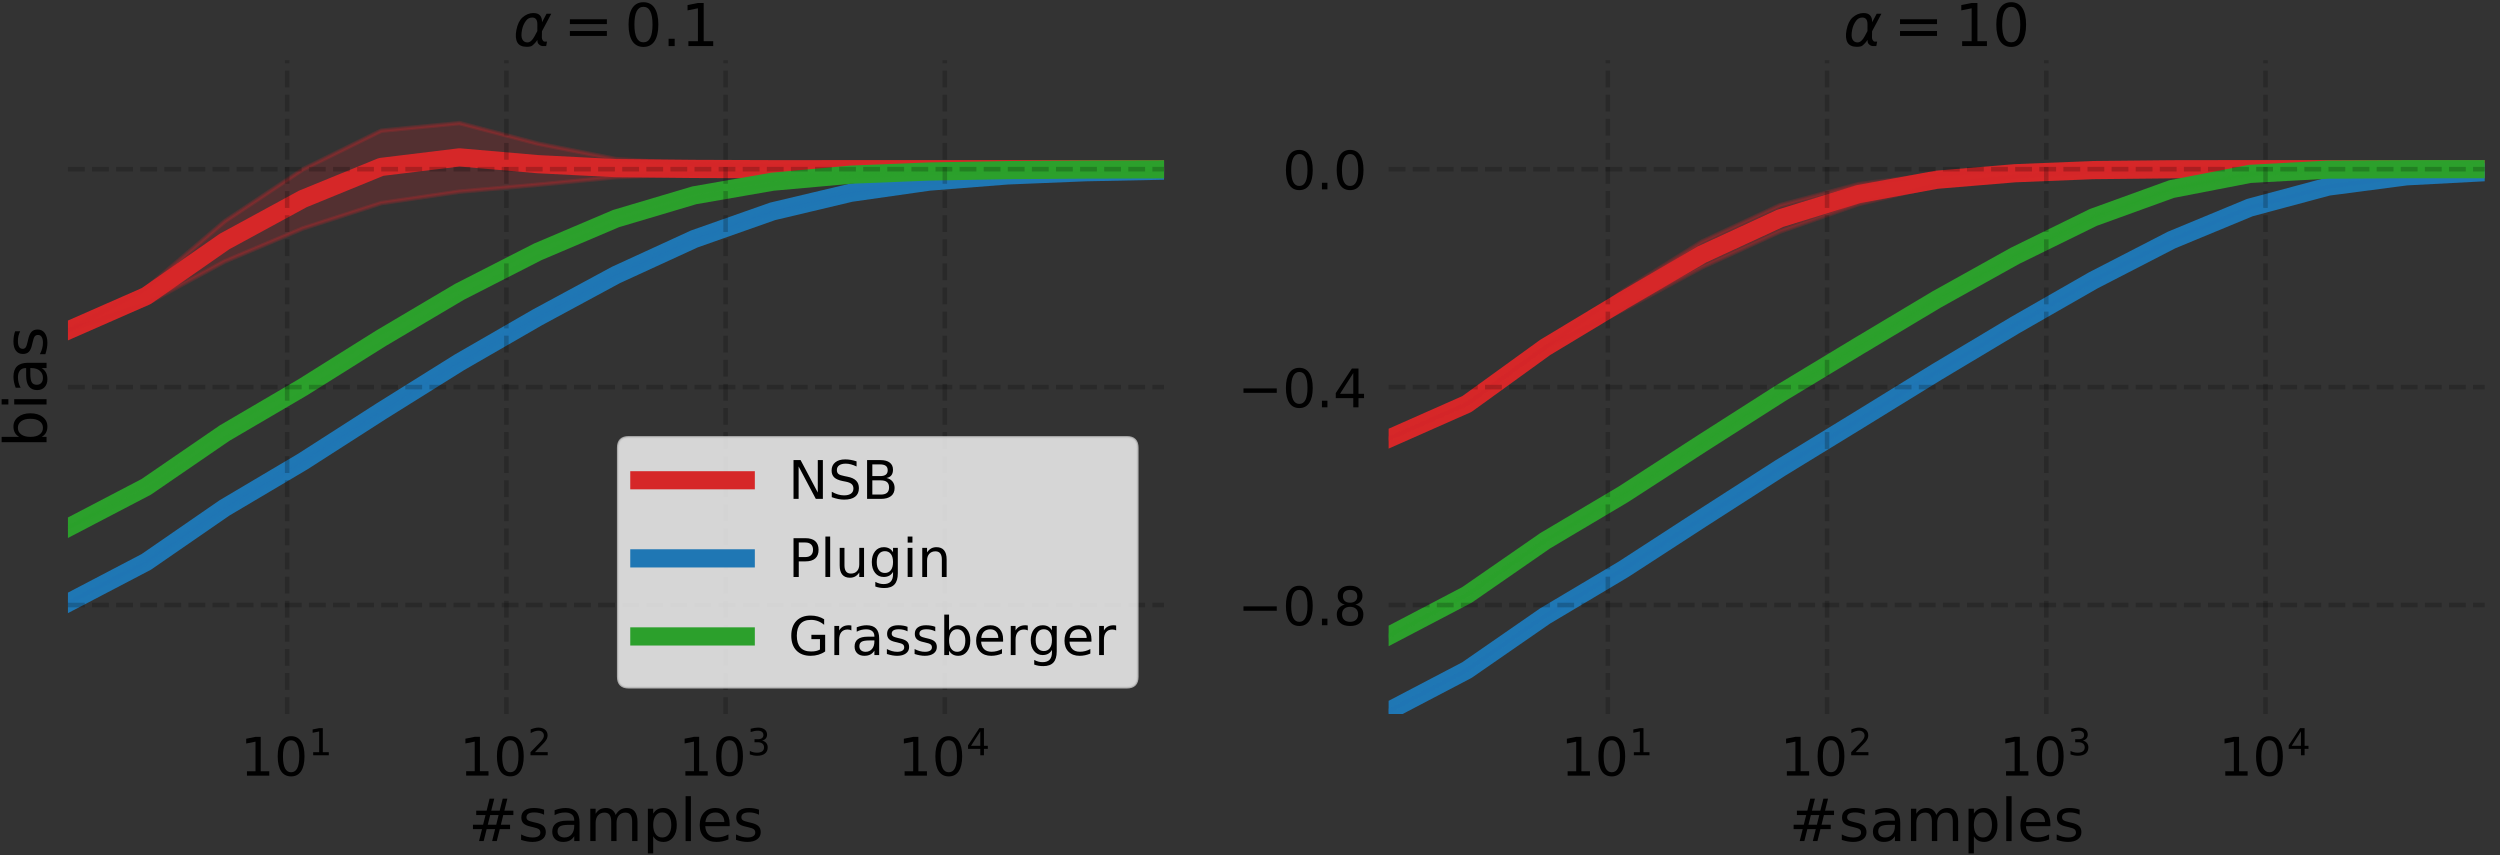<?xml version="1.0" encoding="utf-8" standalone="no"?>
<!DOCTYPE svg PUBLIC "-//W3C//DTD SVG 1.1//EN"
  "http://www.w3.org/Graphics/SVG/1.1/DTD/svg11.dtd">
<!-- Created with matplotlib (https://matplotlib.org/) -->
<svg height="376.086pt" version="1.1" viewBox="0 0 1099.643 376.086" width="1099.643pt" xmlns="http://www.w3.org/2000/svg" xmlns:xlink="http://www.w3.org/1999/xlink">
 <rect x="0" y="0" width="1099.643" height="376.086" fill="#333333" stroke="none"/>
 <defs>
  <style type="text/css">
*{stroke-linecap:butt;stroke-linejoin:round;}
  </style>
 </defs>
 <g id="figure_1">
  <g id="patch_1">
   <path d="M 0 376.086
L 1099.643 376.086
L 1099.643 0
L 0 0
z
" style="fill:none;"/>
  </g>
  <g id="axes_1">
   <g id="patch_2">
    <path d="M 29.883 314.056
L 512.013 314.056
L 512.013 26.476
L 29.883 26.476
z
" style="fill:none;"/>
   </g>
   <g id="PolyCollection_1">
    <defs>
     <path d="M 29.883 -230.731
L 29.883 -230.731
L 64.321 -242.452
L 98.759 -261.066
L 133.197 -275.616
L 167.635 -286.748
L 202.072 -291.798
L 236.51 -294.833
L 270.948 -298.169
L 305.386 -299.7
L 339.824 -300.344
L 374.262 -300.766
L 408.7 -300.916
L 443.137 -301.007
L 477.575 -301.044
L 512.013 -301.044
L 512.013 -302.321
L 512.013 -302.321
L 477.575 -302.323
L 443.137 -302.351
L 408.7 -302.415
L 374.262 -302.573
L 339.824 -302.973
L 305.386 -303.87
L 270.948 -306.08
L 236.51 -312.923
L 202.072 -321.934
L 167.635 -318.578
L 133.197 -301.558
L 98.759 -278.656
L 64.321 -249.278
L 29.883 -230.731
z
" id="m2952839a07" style="stroke:#d62728;stroke-opacity:0.2;"/>
    </defs>
    <g clip-path="url(#p158bc682a3)">
     <use style="fill:#d62728;fill-opacity:0.2;stroke:#d62728;stroke-opacity:0.2;" x="0" xlink:href="#m2952839a07" y="376.086"/>
    </g>
   </g>
   <g id="PolyCollection_2">
    <defs>
     <path d="M 29.883 -110.905
L 29.883 -110.905
L 64.321 -128.352
L 98.759 -151.871
L 133.197 -172.272
L 167.635 -194.374
L 202.072 -215.88
L 236.51 -235.727
L 270.948 -254.377
L 305.386 -270.212
L 339.824 -282.36
L 374.262 -290.597
L 408.7 -295.529
L 443.137 -298.272
L 477.575 -299.696
L 512.013 -300.394
L 512.013 -301.668
L 512.013 -301.668
L 477.575 -300.964
L 443.137 -299.576
L 408.7 -296.884
L 374.262 -291.992
L 339.824 -283.87
L 305.386 -271.741
L 270.948 -255.947
L 236.51 -237.393
L 202.072 -217.536
L 167.635 -195.997
L 133.197 -173.904
L 98.759 -153.506
L 64.321 -129.493
L 29.883 -110.905
z
" id="m6739057cb1" style="stroke:#1f77b4;stroke-opacity:0.2;"/>
    </defs>
    <g clip-path="url(#p158bc682a3)">
     <use style="fill:#1f77b4;fill-opacity:0.2;stroke:#1f77b4;stroke-opacity:0.2;" x="0" xlink:href="#m6739057cb1" y="376.086"/>
    </g>
   </g>
   <g id="PolyCollection_3">
    <defs>
     <path d="M 29.883 -143.959
L 29.883 -143.959
L 64.321 -160.298
L 98.759 -183.208
L 133.197 -203.392
L 167.635 -225.079
L 202.072 -245.479
L 236.51 -263.203
L 270.948 -278.21
L 305.386 -288.809
L 339.824 -295.063
L 374.262 -298.411
L 408.7 -299.909
L 443.137 -300.584
L 477.575 -300.872
L 512.013 -300.973
L 512.013 -302.253
L 512.013 -302.253
L 477.575 -302.154
L 443.137 -301.94
L 408.7 -301.392
L 374.262 -300.113
L 339.824 -297.26
L 305.386 -291.545
L 270.948 -281.67
L 236.51 -267.403
L 202.072 -249.937
L 167.635 -229.595
L 133.197 -208.1
L 98.759 -187.924
L 64.321 -163.588
L 29.883 -143.959
z
" id="md044de236f" style="stroke:#2ca02c;stroke-opacity:0.2;"/>
    </defs>
    <g clip-path="url(#p158bc682a3)">
     <use style="fill:#2ca02c;fill-opacity:0.2;stroke:#2ca02c;stroke-opacity:0.2;" x="0" xlink:href="#md044de236f" y="376.086"/>
    </g>
   </g>
   <g id="matplotlib.axis_1">
    <g id="xtick_1">
     <g id="text_1">
      <!-- $\mathdefault{10^{1}}$ -->
      <defs>
       <path d="M 12.406 8.297
L 28.516 8.297
L 28.516 63.922
L 10.984 60.406
L 10.984 69.391
L 28.422 72.906
L 38.281 72.906
L 38.281 8.297
L 54.391 8.297
L 54.391 0
L 12.406 0
z
" id="DejaVuSans-49"/>
       <path d="M 31.781 66.406
Q 24.172 66.406 20.328 58.906
Q 16.5 51.422 16.5 36.375
Q 16.5 21.391 20.328 13.891
Q 24.172 6.391 31.781 6.391
Q 39.453 6.391 43.281 13.891
Q 47.125 21.391 47.125 36.375
Q 47.125 51.422 43.281 58.906
Q 39.453 66.406 31.781 66.406
z
M 31.781 74.219
Q 44.047 74.219 50.516 64.516
Q 56.984 54.828 56.984 36.375
Q 56.984 17.969 50.516 8.266
Q 44.047 -1.422 31.781 -1.422
Q 19.531 -1.422 13.062 8.266
Q 6.594 17.969 6.594 36.375
Q 6.594 54.828 13.062 64.516
Q 19.531 74.219 31.781 74.219
z
" id="DejaVuSans-48"/>
      </defs>
      <g transform="translate(105.717 341.336)scale(0.234 -0.234)">
       <use transform="translate(0 0.684)" xlink:href="#DejaVuSans-49"/>
       <use transform="translate(63.623 0.684)" xlink:href="#DejaVuSans-48"/>
       <use transform="translate(128.203 38.966)scale(0.7)" xlink:href="#DejaVuSans-49"/>
      </g>
     </g>
    </g>
    <g id="xtick_2">
     <g id="text_2">
      <!-- $\mathdefault{10^{2}}$ -->
      <defs>
       <path d="M 19.188 8.297
L 53.609 8.297
L 53.609 0
L 7.328 0
L 7.328 8.297
Q 12.938 14.109 22.625 23.891
Q 32.328 33.688 34.812 36.531
Q 39.547 41.844 41.422 45.531
Q 43.312 49.219 43.312 52.781
Q 43.312 58.594 39.234 62.25
Q 35.156 65.922 28.609 65.922
Q 23.969 65.922 18.812 64.312
Q 13.672 62.703 7.812 59.422
L 7.812 69.391
Q 13.766 71.781 18.938 73
Q 24.125 74.219 28.422 74.219
Q 39.75 74.219 46.484 68.547
Q 53.219 62.891 53.219 53.422
Q 53.219 48.922 51.531 44.891
Q 49.859 40.875 45.406 35.406
Q 44.188 33.984 37.641 27.219
Q 31.109 20.453 19.188 8.297
z
" id="DejaVuSans-50"/>
      </defs>
      <g transform="translate(202.143 341.336)scale(0.234 -0.234)">
       <use transform="translate(0 0.766)" xlink:href="#DejaVuSans-49"/>
       <use transform="translate(63.623 0.766)" xlink:href="#DejaVuSans-48"/>
       <use transform="translate(128.203 39.047)scale(0.7)" xlink:href="#DejaVuSans-50"/>
      </g>
     </g>
    </g>
    <g id="xtick_3">
     <g id="text_3">
      <!-- $\mathdefault{10^{3}}$ -->
      <defs>
       <path d="M 40.578 39.312
Q 47.656 37.797 51.625 33
Q 55.609 28.219 55.609 21.188
Q 55.609 10.406 48.188 4.484
Q 40.766 -1.422 27.094 -1.422
Q 22.516 -1.422 17.656 -0.516
Q 12.797 0.391 7.625 2.203
L 7.625 11.719
Q 11.719 9.328 16.594 8.109
Q 21.484 6.891 26.812 6.891
Q 36.078 6.891 40.938 10.547
Q 45.797 14.203 45.797 21.188
Q 45.797 27.641 41.281 31.266
Q 36.766 34.906 28.719 34.906
L 20.219 34.906
L 20.219 43.016
L 29.109 43.016
Q 36.375 43.016 40.234 45.922
Q 44.094 48.828 44.094 54.297
Q 44.094 59.906 40.109 62.906
Q 36.141 65.922 28.719 65.922
Q 24.656 65.922 20.016 65.031
Q 15.375 64.156 9.812 62.312
L 9.812 71.094
Q 15.438 72.656 20.344 73.438
Q 25.25 74.219 29.594 74.219
Q 40.828 74.219 47.359 69.109
Q 53.906 64.016 53.906 55.328
Q 53.906 49.266 50.438 45.094
Q 46.969 40.922 40.578 39.312
z
" id="DejaVuSans-51"/>
      </defs>
      <g transform="translate(298.569 341.336)scale(0.234 -0.234)">
       <use transform="translate(0 0.766)" xlink:href="#DejaVuSans-49"/>
       <use transform="translate(63.623 0.766)" xlink:href="#DejaVuSans-48"/>
       <use transform="translate(128.203 39.047)scale(0.7)" xlink:href="#DejaVuSans-51"/>
      </g>
     </g>
    </g>
    <g id="xtick_4">
     <g id="text_4">
      <!-- $\mathdefault{10^{4}}$ -->
      <defs>
       <path d="M 37.797 64.312
L 12.891 25.391
L 37.797 25.391
z
M 35.203 72.906
L 47.609 72.906
L 47.609 25.391
L 58.016 25.391
L 58.016 17.188
L 47.609 17.188
L 47.609 0
L 37.797 0
L 37.797 17.188
L 4.891 17.188
L 4.891 26.703
z
" id="DejaVuSans-52"/>
      </defs>
      <g transform="translate(394.995 341.336)scale(0.234 -0.234)">
       <use transform="translate(0 0.684)" xlink:href="#DejaVuSans-49"/>
       <use transform="translate(63.623 0.684)" xlink:href="#DejaVuSans-48"/>
       <use transform="translate(128.203 38.966)scale(0.7)" xlink:href="#DejaVuSans-52"/>
      </g>
     </g>
    </g>
    <g id="xtick_5"/>
    <g id="xtick_6"/>
    <g id="xtick_7"/>
    <g id="xtick_8"/>
    <g id="xtick_9"/>
    <g id="xtick_10"/>
    <g id="xtick_11"/>
    <g id="xtick_12"/>
    <g id="xtick_13"/>
    <g id="xtick_14"/>
    <g id="xtick_15"/>
    <g id="xtick_16"/>
    <g id="xtick_17"/>
    <g id="xtick_18"/>
    <g id="xtick_19"/>
    <g id="xtick_20"/>
    <g id="xtick_21"/>
    <g id="xtick_22"/>
    <g id="xtick_23"/>
    <g id="xtick_24"/>
    <g id="xtick_25"/>
    <g id="xtick_26"/>
    <g id="xtick_27"/>
    <g id="xtick_28"/>
    <g id="xtick_29"/>
    <g id="xtick_30"/>
    <g id="xtick_31"/>
    <g id="xtick_32"/>
    <g id="xtick_33"/>
    <g id="xtick_34"/>
    <g id="xtick_35"/>
    <g id="xtick_36"/>
    <g id="xtick_37"/>
    <g id="xtick_38"/>
    <g id="xtick_39"/>
    <g id="xtick_40"/>
    <g id="xtick_41"/>
    <g id="xtick_42"/>
    <g id="xtick_43"/>
    <g id="xtick_44"/>
    <g id="text_5">
     <!-- #samples -->
     <defs>
      <path d="M 51.125 44
L 36.922 44
L 32.812 27.688
L 47.125 27.688
z
M 43.797 71.781
L 38.719 51.516
L 52.984 51.516
L 58.109 71.781
L 65.922 71.781
L 60.891 51.516
L 76.125 51.516
L 76.125 44
L 58.984 44
L 54.984 27.688
L 70.516 27.688
L 70.516 20.219
L 53.078 20.219
L 48 0
L 40.188 0
L 45.219 20.219
L 30.906 20.219
L 25.875 0
L 18.016 0
L 23.094 20.219
L 7.719 20.219
L 7.719 27.688
L 24.906 27.688
L 29 44
L 13.281 44
L 13.281 51.516
L 30.906 51.516
L 35.891 71.781
z
" id="DejaVuSans-35"/>
      <path d="M 44.281 53.078
L 44.281 44.578
Q 40.484 46.531 36.375 47.5
Q 32.281 48.484 27.875 48.484
Q 21.188 48.484 17.844 46.438
Q 14.5 44.391 14.5 40.281
Q 14.5 37.156 16.891 35.375
Q 19.281 33.594 26.516 31.984
L 29.594 31.297
Q 39.156 29.25 43.188 25.516
Q 47.219 21.781 47.219 15.094
Q 47.219 7.469 41.188 3.016
Q 35.156 -1.422 24.609 -1.422
Q 20.219 -1.422 15.453 -0.562
Q 10.688 0.297 5.422 2
L 5.422 11.281
Q 10.406 8.688 15.234 7.391
Q 20.062 6.109 24.812 6.109
Q 31.156 6.109 34.562 8.281
Q 37.984 10.453 37.984 14.406
Q 37.984 18.062 35.516 20.016
Q 33.062 21.969 24.703 23.781
L 21.578 24.516
Q 13.234 26.266 9.516 29.906
Q 5.812 33.547 5.812 39.891
Q 5.812 47.609 11.281 51.797
Q 16.75 56 26.812 56
Q 31.781 56 36.172 55.266
Q 40.578 54.547 44.281 53.078
z
" id="DejaVuSans-115"/>
      <path d="M 34.281 27.484
Q 23.391 27.484 19.188 25
Q 14.984 22.516 14.984 16.5
Q 14.984 11.719 18.141 8.906
Q 21.297 6.109 26.703 6.109
Q 34.188 6.109 38.703 11.406
Q 43.219 16.703 43.219 25.484
L 43.219 27.484
z
M 52.203 31.203
L 52.203 0
L 43.219 0
L 43.219 8.297
Q 40.141 3.328 35.547 0.953
Q 30.953 -1.422 24.312 -1.422
Q 15.922 -1.422 10.953 3.297
Q 6 8.016 6 15.922
Q 6 25.141 12.172 29.828
Q 18.359 34.516 30.609 34.516
L 43.219 34.516
L 43.219 35.406
Q 43.219 41.609 39.141 45
Q 35.062 48.391 27.688 48.391
Q 23 48.391 18.547 47.266
Q 14.109 46.141 10.016 43.891
L 10.016 52.203
Q 14.938 54.109 19.578 55.047
Q 24.219 56 28.609 56
Q 40.484 56 46.344 49.844
Q 52.203 43.703 52.203 31.203
z
" id="DejaVuSans-97"/>
      <path d="M 52 44.188
Q 55.375 50.25 60.062 53.125
Q 64.75 56 71.094 56
Q 79.641 56 84.281 50.016
Q 88.922 44.047 88.922 33.016
L 88.922 0
L 79.891 0
L 79.891 32.719
Q 79.891 40.578 77.094 44.375
Q 74.312 48.188 68.609 48.188
Q 61.625 48.188 57.562 43.547
Q 53.516 38.922 53.516 30.906
L 53.516 0
L 44.484 0
L 44.484 32.719
Q 44.484 40.625 41.703 44.406
Q 38.922 48.188 33.109 48.188
Q 26.219 48.188 22.156 43.531
Q 18.109 38.875 18.109 30.906
L 18.109 0
L 9.078 0
L 9.078 54.688
L 18.109 54.688
L 18.109 46.188
Q 21.188 51.219 25.484 53.609
Q 29.781 56 35.688 56
Q 41.656 56 45.828 52.969
Q 50 49.953 52 44.188
z
" id="DejaVuSans-109"/>
      <path d="M 18.109 8.203
L 18.109 -20.797
L 9.078 -20.797
L 9.078 54.688
L 18.109 54.688
L 18.109 46.391
Q 20.953 51.266 25.266 53.625
Q 29.594 56 35.594 56
Q 45.562 56 51.781 48.094
Q 58.016 40.188 58.016 27.297
Q 58.016 14.406 51.781 6.484
Q 45.562 -1.422 35.594 -1.422
Q 29.594 -1.422 25.266 0.953
Q 20.953 3.328 18.109 8.203
z
M 48.688 27.297
Q 48.688 37.203 44.609 42.844
Q 40.531 48.484 33.406 48.484
Q 26.266 48.484 22.188 42.844
Q 18.109 37.203 18.109 27.297
Q 18.109 17.391 22.188 11.75
Q 26.266 6.109 33.406 6.109
Q 40.531 6.109 44.609 11.75
Q 48.688 17.391 48.688 27.297
z
" id="DejaVuSans-112"/>
      <path d="M 9.422 75.984
L 18.406 75.984
L 18.406 0
L 9.422 0
z
" id="DejaVuSans-108"/>
      <path d="M 56.203 29.594
L 56.203 25.203
L 14.891 25.203
Q 15.484 15.922 20.484 11.062
Q 25.484 6.203 34.422 6.203
Q 39.594 6.203 44.453 7.469
Q 49.312 8.734 54.109 11.281
L 54.109 2.781
Q 49.266 0.734 44.188 -0.344
Q 39.109 -1.422 33.891 -1.422
Q 20.797 -1.422 13.156 6.188
Q 5.516 13.812 5.516 26.812
Q 5.516 40.234 12.766 48.109
Q 20.016 56 32.328 56
Q 43.359 56 49.781 48.891
Q 56.203 41.797 56.203 29.594
z
M 47.219 32.234
Q 47.125 39.594 43.094 43.984
Q 39.062 48.391 32.422 48.391
Q 24.906 48.391 20.391 44.141
Q 15.875 39.891 15.188 32.172
z
" id="DejaVuSans-101"/>
     </defs>
     <g transform="translate(206.017 369.959)scale(0.26 -0.26)">
      <use xlink:href="#DejaVuSans-35"/>
      <use x="83.789" xlink:href="#DejaVuSans-115"/>
      <use x="135.889" xlink:href="#DejaVuSans-97"/>
      <use x="197.168" xlink:href="#DejaVuSans-109"/>
      <use x="294.58" xlink:href="#DejaVuSans-112"/>
      <use x="358.057" xlink:href="#DejaVuSans-108"/>
      <use x="385.84" xlink:href="#DejaVuSans-101"/>
      <use x="447.363" xlink:href="#DejaVuSans-115"/>
     </g>
    </g>
   </g>
   <g id="matplotlib.axis_2">
    <g id="ytick_1"/>
    <g id="ytick_2"/>
    <g id="ytick_3"/>
    <g id="text_6">
     <!-- bias -->
     <defs>
      <path d="M 48.688 27.297
Q 48.688 37.203 44.609 42.844
Q 40.531 48.484 33.406 48.484
Q 26.266 48.484 22.188 42.844
Q 18.109 37.203 18.109 27.297
Q 18.109 17.391 22.188 11.75
Q 26.266 6.109 33.406 6.109
Q 40.531 6.109 44.609 11.75
Q 48.688 17.391 48.688 27.297
z
M 18.109 46.391
Q 20.953 51.266 25.266 53.625
Q 29.594 56 35.594 56
Q 45.562 56 51.781 48.094
Q 58.016 40.188 58.016 27.297
Q 58.016 14.406 51.781 6.484
Q 45.562 -1.422 35.594 -1.422
Q 29.594 -1.422 25.266 0.953
Q 20.953 3.328 18.109 8.203
L 18.109 0
L 9.078 0
L 9.078 75.984
L 18.109 75.984
z
" id="DejaVuSans-98"/>
      <path d="M 9.422 54.688
L 18.406 54.688
L 18.406 0
L 9.422 0
z
M 9.422 75.984
L 18.406 75.984
L 18.406 64.594
L 9.422 64.594
z
" id="DejaVuSans-105"/>
     </defs>
     <g transform="translate(20.476 196.869)rotate(-90)scale(0.26 -0.26)">
      <use xlink:href="#DejaVuSans-98"/>
      <use x="63.477" xlink:href="#DejaVuSans-105"/>
      <use x="91.26" xlink:href="#DejaVuSans-97"/>
      <use x="152.539" xlink:href="#DejaVuSans-115"/>
     </g>
    </g>
   </g>
   <g id="line2d_1">
    <path clip-path="url(#p158bc682a3)" d="M 29.883 145.355
L 64.321 130.221
L 98.759 106.225
L 133.197 87.499
L 167.635 73.423
L 202.072 69.22
L 236.51 72.208
L 270.948 73.962
L 305.386 74.301
L 339.824 74.428
L 374.262 74.416
L 408.7 74.42
L 443.137 74.407
L 477.575 74.403
L 512.013 74.404
" style="fill:none;stroke:#d62728;stroke-linecap:square;stroke-width:8;"/>
   </g>
   <g id="line2d_2">
    <path clip-path="url(#p158bc682a3)" d="M 29.883 145.355
L 64.321 133.634
L 98.759 115.02
L 133.197 100.47
L 167.635 89.337
L 202.072 84.288
L 236.51 81.253
L 270.948 77.917
L 305.386 76.386
L 339.824 75.742
L 374.262 75.32
L 408.7 75.17
L 443.137 75.079
L 477.575 75.042
L 512.013 75.042
" style="fill:none;stroke:#d62728;stroke-linecap:square;stroke-opacity:0.2;stroke-width:2;"/>
   </g>
   <g id="line2d_3">
    <path clip-path="url(#p158bc682a3)" d="M 29.883 145.355
L 64.321 126.808
L 98.759 97.43
L 133.197 74.528
L 167.635 57.508
L 202.072 54.152
L 236.51 63.163
L 270.948 70.006
L 305.386 72.216
L 339.824 73.113
L 374.262 73.513
L 408.7 73.671
L 443.137 73.735
L 477.575 73.763
L 512.013 73.765
" style="fill:none;stroke:#d62728;stroke-linecap:square;stroke-opacity:0.2;stroke-width:2;"/>
   </g>
   <g id="line2d_4">
    <path clip-path="url(#p158bc682a3)" d="M 29.883 265.181
L 64.321 247.163
L 98.759 223.398
L 133.197 202.998
L 167.635 180.9
L 202.072 159.378
L 236.51 139.525
L 270.948 120.923
L 305.386 105.11
L 339.824 92.971
L 374.262 84.792
L 408.7 79.879
L 443.137 77.162
L 477.575 75.755
L 512.013 75.055
" style="fill:none;stroke:#1f77b4;stroke-linecap:square;stroke-width:8;"/>
   </g>
   <g id="line2d_5">
    <path clip-path="url(#p158bc682a3)" d="M 29.883 265.181
L 64.321 247.733
L 98.759 224.215
L 133.197 203.814
L 167.635 181.712
L 202.072 160.205
L 236.51 140.358
L 270.948 121.708
L 305.386 105.874
L 339.824 93.726
L 374.262 85.489
L 408.7 80.557
L 443.137 77.814
L 477.575 76.389
L 512.013 75.692
" style="fill:none;stroke:#1f77b4;stroke-linecap:square;stroke-opacity:0.2;stroke-width:2;"/>
   </g>
   <g id="line2d_6">
    <path clip-path="url(#p158bc682a3)" d="M 29.883 265.181
L 64.321 246.593
L 98.759 222.58
L 133.197 202.182
L 167.635 180.089
L 202.072 158.55
L 236.51 138.692
L 270.948 120.138
L 305.386 104.345
L 339.824 92.216
L 374.262 84.094
L 408.7 79.202
L 443.137 76.51
L 477.575 75.121
L 512.013 74.418
" style="fill:none;stroke:#1f77b4;stroke-linecap:square;stroke-opacity:0.2;stroke-width:2;"/>
   </g>
   <g id="line2d_7">
    <path clip-path="url(#p158bc682a3)" d="M 29.883 232.126
L 64.321 214.143
L 98.759 190.52
L 133.197 170.339
L 167.635 148.749
L 202.072 128.378
L 236.51 110.783
L 270.948 96.146
L 305.386 85.909
L 339.824 79.924
L 374.262 76.824
L 408.7 75.435
L 443.137 74.824
L 477.575 74.573
L 512.013 74.473
" style="fill:none;stroke:#2ca02c;stroke-linecap:square;stroke-width:8;"/>
   </g>
   <g id="line2d_8">
    <path clip-path="url(#p158bc682a3)" d="M 29.883 232.126
L 64.321 215.788
L 98.759 192.878
L 133.197 172.694
L 167.635 151.007
L 202.072 130.607
L 236.51 112.883
L 270.948 97.876
L 305.386 87.277
L 339.824 81.023
L 374.262 77.675
L 408.7 76.177
L 443.137 75.502
L 477.575 75.214
L 512.013 75.113
" style="fill:none;stroke:#2ca02c;stroke-linecap:square;stroke-opacity:0.2;stroke-width:2;"/>
   </g>
   <g id="line2d_9">
    <path clip-path="url(#p158bc682a3)" d="M 29.883 232.126
L 64.321 212.498
L 98.759 188.162
L 133.197 167.985
L 167.635 146.491
L 202.072 126.149
L 236.51 108.683
L 270.948 94.416
L 305.386 84.541
L 339.824 78.826
L 374.262 75.973
L 408.7 74.694
L 443.137 74.146
L 477.575 73.931
L 512.013 73.833
" style="fill:none;stroke:#2ca02c;stroke-linecap:square;stroke-opacity:0.2;stroke-width:2;"/>
   </g>
   <g id="line2d_10">
    <path clip-path="url(#p158bc682a3)" d="M 126.309 314.056
L 126.309 26.476
" style="fill:none;stroke:#000000;stroke-dasharray:7.4,3.2;stroke-dashoffset:0;stroke-opacity:0.2;stroke-width:2;"/>
   </g>
   <g id="line2d_11">
    <path clip-path="url(#p158bc682a3)" d="M 222.735 314.056
L 222.735 26.476
" style="fill:none;stroke:#000000;stroke-dasharray:7.4,3.2;stroke-dashoffset:0;stroke-opacity:0.2;stroke-width:2;"/>
   </g>
   <g id="line2d_12">
    <path clip-path="url(#p158bc682a3)" d="M 319.161 314.056
L 319.161 26.476
" style="fill:none;stroke:#000000;stroke-dasharray:7.4,3.2;stroke-dashoffset:0;stroke-opacity:0.2;stroke-width:2;"/>
   </g>
   <g id="line2d_13">
    <path clip-path="url(#p158bc682a3)" d="M 415.587 314.056
L 415.587 26.476
" style="fill:none;stroke:#000000;stroke-dasharray:7.4,3.2;stroke-dashoffset:0;stroke-opacity:0.2;stroke-width:2;"/>
   </g>
   <g id="line2d_14">
    <path clip-path="url(#p158bc682a3)" d="M 29.883 266.126
L 512.013 266.126
" style="fill:none;stroke:#000000;stroke-dasharray:7.4,3.2;stroke-dashoffset:0;stroke-opacity:0.2;stroke-width:2;"/>
   </g>
   <g id="line2d_15">
    <path clip-path="url(#p158bc682a3)" d="M 29.883 170.266
L 512.013 170.266
" style="fill:none;stroke:#000000;stroke-dasharray:7.4,3.2;stroke-dashoffset:0;stroke-opacity:0.2;stroke-width:2;"/>
   </g>
   <g id="line2d_16">
    <path clip-path="url(#p158bc682a3)" d="M 29.883 74.406
L 512.013 74.406
" style="fill:none;stroke:#000000;stroke-dasharray:7.4,3.2;stroke-dashoffset:0;stroke-opacity:0.2;stroke-width:2;"/>
   </g>
   <g id="text_7">
    <!-- $\alpha = 0.1$ -->
    <defs>
     <path d="M 40.922 25.438
L 40.969 36.719
Q 41.016 48.25 32.328 48.297
Q 25.828 48.344 21.781 42.922
Q 16.703 36.234 14.984 27.297
Q 12.891 16.547 15.531 11.422
Q 18.266 6.203 24.172 6.203
Q 30.719 6.203 36.234 16.609
z
M 33.844 55.906
Q 49.078 56.156 48.875 40.375
Q 48.875 40.375 56.5 54.688
L 64.5 54.688
L 48.734 25.047
L 48.578 14.359
Q 48.578 11.969 49.906 9.969
Q 51.422 7.625 52.984 7.625
L 57.328 7.625
L 55.859 0
L 50.438 0
Q 45.844 0 42.531 4.109
Q 40.969 6.156 40.922 10.453
Q 37.75 5.219 32.281 0.781
Q 29.688 -1.266 22.703 -1.219
Q 11.281 -1.125 7.125 6.203
Q 2.875 13.812 5.516 27.297
Q 8.344 41.797 15.766 48.391
Q 24.125 55.766 33.844 55.906
z
" id="DejaVuSans-Oblique-945"/>
     <path d="M 10.594 45.406
L 73.188 45.406
L 73.188 37.203
L 10.594 37.203
z
M 10.594 25.484
L 73.188 25.484
L 73.188 17.188
L 10.594 17.188
z
" id="DejaVuSans-61"/>
     <path d="M 10.688 12.406
L 21 12.406
L 21 0
L 10.688 0
z
" id="DejaVuSans-46"/>
    </defs>
    <g transform="translate(225.708 20.476)scale(0.26 -0.26)">
     <use transform="translate(0 0.781)" xlink:href="#DejaVuSans-Oblique-945"/>
     <use transform="translate(85.4 0.781)" xlink:href="#DejaVuSans-61"/>
     <use transform="translate(188.672 0.781)" xlink:href="#DejaVuSans-48"/>
     <use transform="translate(252.295 0.781)" xlink:href="#DejaVuSans-46"/>
     <use transform="translate(284.082 0.781)" xlink:href="#DejaVuSans-49"/>
    </g>
   </g>
   <g id="legend_1">
    <g id="patch_3">
     <path d="M 276.54 302.356
L 495.633 302.356
Q 500.313 302.356 500.313 297.676
L 500.313 196.976
Q 500.313 192.296 495.633 192.296
L 276.54 192.296
Q 271.86 192.296 271.86 196.976
L 271.86 297.676
Q 271.86 302.356 276.54 302.356
z
" style="fill:#ffffff;opacity:0.8;stroke:#cccccc;stroke-linejoin:miter;"/>
    </g>
    <g id="line2d_17">
     <path d="M 281.22 211.246
L 328.02 211.246
" style="fill:none;stroke:#d62728;stroke-linecap:square;stroke-width:8;"/>
    </g>
    <g id="line2d_18"/>
    <g id="text_8">
     <!-- NSB -->
     <defs>
      <path d="M 9.812 72.906
L 23.094 72.906
L 55.422 11.922
L 55.422 72.906
L 64.984 72.906
L 64.984 0
L 51.703 0
L 19.391 60.984
L 19.391 0
L 9.812 0
z
" id="DejaVuSans-78"/>
      <path d="M 53.516 70.516
L 53.516 60.891
Q 47.906 63.578 42.922 64.891
Q 37.938 66.219 33.297 66.219
Q 25.25 66.219 20.875 63.094
Q 16.5 59.969 16.5 54.203
Q 16.5 49.359 19.406 46.891
Q 22.312 44.438 30.422 42.922
L 36.375 41.703
Q 47.406 39.594 52.656 34.297
Q 57.906 29 57.906 20.125
Q 57.906 9.516 50.797 4.047
Q 43.703 -1.422 29.984 -1.422
Q 24.812 -1.422 18.969 -0.25
Q 13.141 0.922 6.891 3.219
L 6.891 13.375
Q 12.891 10.016 18.656 8.297
Q 24.422 6.594 29.984 6.594
Q 38.422 6.594 43.016 9.906
Q 47.609 13.234 47.609 19.391
Q 47.609 24.75 44.312 27.781
Q 41.016 30.812 33.5 32.328
L 27.484 33.5
Q 16.453 35.688 11.516 40.375
Q 6.594 45.062 6.594 53.422
Q 6.594 63.094 13.406 68.656
Q 20.219 74.219 32.172 74.219
Q 37.312 74.219 42.625 73.281
Q 47.953 72.359 53.516 70.516
z
" id="DejaVuSans-83"/>
      <path d="M 19.672 34.812
L 19.672 8.109
L 35.5 8.109
Q 43.453 8.109 47.281 11.406
Q 51.125 14.703 51.125 21.484
Q 51.125 28.328 47.281 31.562
Q 43.453 34.812 35.5 34.812
z
M 19.672 64.797
L 19.672 42.828
L 34.281 42.828
Q 41.5 42.828 45.031 45.531
Q 48.578 48.25 48.578 53.812
Q 48.578 59.328 45.031 62.062
Q 41.5 64.797 34.281 64.797
z
M 9.812 72.906
L 35.016 72.906
Q 46.297 72.906 52.391 68.219
Q 58.5 63.531 58.5 54.891
Q 58.5 48.188 55.375 44.234
Q 52.25 40.281 46.188 39.312
Q 53.469 37.75 57.5 32.781
Q 61.531 27.828 61.531 20.406
Q 61.531 10.641 54.891 5.312
Q 48.25 0 35.984 0
L 9.812 0
z
" id="DejaVuSans-66"/>
     </defs>
     <g transform="translate(346.74 219.436)scale(0.234 -0.234)">
      <use xlink:href="#DejaVuSans-78"/>
      <use x="74.805" xlink:href="#DejaVuSans-83"/>
      <use x="138.281" xlink:href="#DejaVuSans-66"/>
     </g>
    </g>
    <g id="line2d_19">
     <path d="M 281.22 245.593
L 328.02 245.593
" style="fill:none;stroke:#1f77b4;stroke-linecap:square;stroke-width:8;"/>
    </g>
    <g id="line2d_20"/>
    <g id="text_9">
     <!-- Plugin -->
     <defs>
      <path d="M 19.672 64.797
L 19.672 37.406
L 32.078 37.406
Q 38.969 37.406 42.719 40.969
Q 46.484 44.531 46.484 51.125
Q 46.484 57.672 42.719 61.234
Q 38.969 64.797 32.078 64.797
z
M 9.812 72.906
L 32.078 72.906
Q 44.344 72.906 50.609 67.359
Q 56.891 61.812 56.891 51.125
Q 56.891 40.328 50.609 34.812
Q 44.344 29.297 32.078 29.297
L 19.672 29.297
L 19.672 0
L 9.812 0
z
" id="DejaVuSans-80"/>
      <path d="M 8.5 21.578
L 8.5 54.688
L 17.484 54.688
L 17.484 21.922
Q 17.484 14.156 20.5 10.266
Q 23.531 6.391 29.594 6.391
Q 36.859 6.391 41.078 11.031
Q 45.312 15.672 45.312 23.688
L 45.312 54.688
L 54.297 54.688
L 54.297 0
L 45.312 0
L 45.312 8.406
Q 42.047 3.422 37.719 1
Q 33.406 -1.422 27.688 -1.422
Q 18.266 -1.422 13.375 4.438
Q 8.5 10.297 8.5 21.578
z
M 31.109 56
z
" id="DejaVuSans-117"/>
      <path d="M 45.406 27.984
Q 45.406 37.75 41.375 43.109
Q 37.359 48.484 30.078 48.484
Q 22.859 48.484 18.828 43.109
Q 14.797 37.75 14.797 27.984
Q 14.797 18.266 18.828 12.891
Q 22.859 7.516 30.078 7.516
Q 37.359 7.516 41.375 12.891
Q 45.406 18.266 45.406 27.984
z
M 54.391 6.781
Q 54.391 -7.172 48.188 -13.984
Q 42 -20.797 29.203 -20.797
Q 24.469 -20.797 20.266 -20.094
Q 16.062 -19.391 12.109 -17.922
L 12.109 -9.188
Q 16.062 -11.328 19.922 -12.344
Q 23.781 -13.375 27.781 -13.375
Q 36.625 -13.375 41.016 -8.766
Q 45.406 -4.156 45.406 5.172
L 45.406 9.625
Q 42.625 4.781 38.281 2.391
Q 33.938 0 27.875 0
Q 17.828 0 11.672 7.656
Q 5.516 15.328 5.516 27.984
Q 5.516 40.672 11.672 48.328
Q 17.828 56 27.875 56
Q 33.938 56 38.281 53.609
Q 42.625 51.219 45.406 46.391
L 45.406 54.688
L 54.391 54.688
z
" id="DejaVuSans-103"/>
      <path d="M 54.891 33.016
L 54.891 0
L 45.906 0
L 45.906 32.719
Q 45.906 40.484 42.875 44.328
Q 39.844 48.188 33.797 48.188
Q 26.516 48.188 22.312 43.547
Q 18.109 38.922 18.109 30.906
L 18.109 0
L 9.078 0
L 9.078 54.688
L 18.109 54.688
L 18.109 46.188
Q 21.344 51.125 25.703 53.562
Q 30.078 56 35.797 56
Q 45.219 56 50.047 50.172
Q 54.891 44.344 54.891 33.016
z
" id="DejaVuSans-110"/>
     </defs>
     <g transform="translate(346.74 253.783)scale(0.234 -0.234)">
      <use xlink:href="#DejaVuSans-80"/>
      <use x="60.303" xlink:href="#DejaVuSans-108"/>
      <use x="88.086" xlink:href="#DejaVuSans-117"/>
      <use x="151.465" xlink:href="#DejaVuSans-103"/>
      <use x="214.941" xlink:href="#DejaVuSans-105"/>
      <use x="242.725" xlink:href="#DejaVuSans-110"/>
     </g>
    </g>
    <g id="line2d_21">
     <path d="M 281.22 279.939
L 328.02 279.939
" style="fill:none;stroke:#2ca02c;stroke-linecap:square;stroke-width:8;"/>
    </g>
    <g id="line2d_22"/>
    <g id="text_10">
     <!-- Grassberger -->
     <defs>
      <path d="M 59.516 10.406
L 59.516 29.984
L 43.406 29.984
L 43.406 38.094
L 69.281 38.094
L 69.281 6.781
Q 63.578 2.734 56.688 0.656
Q 49.812 -1.422 42 -1.422
Q 24.906 -1.422 15.25 8.562
Q 5.609 18.562 5.609 36.375
Q 5.609 54.25 15.25 64.234
Q 24.906 74.219 42 74.219
Q 49.125 74.219 55.547 72.453
Q 61.969 70.703 67.391 67.281
L 67.391 56.781
Q 61.922 61.422 55.766 63.766
Q 49.609 66.109 42.828 66.109
Q 29.438 66.109 22.719 58.641
Q 16.016 51.172 16.016 36.375
Q 16.016 21.625 22.719 14.156
Q 29.438 6.688 42.828 6.688
Q 48.047 6.688 52.141 7.594
Q 56.25 8.5 59.516 10.406
z
" id="DejaVuSans-71"/>
      <path d="M 41.109 46.297
Q 39.594 47.172 37.812 47.578
Q 36.031 48 33.891 48
Q 26.266 48 22.188 43.047
Q 18.109 38.094 18.109 28.812
L 18.109 0
L 9.078 0
L 9.078 54.688
L 18.109 54.688
L 18.109 46.188
Q 20.953 51.172 25.484 53.578
Q 30.031 56 36.531 56
Q 37.453 56 38.578 55.875
Q 39.703 55.766 41.062 55.516
z
" id="DejaVuSans-114"/>
     </defs>
     <g transform="translate(346.74 288.129)scale(0.234 -0.234)">
      <use xlink:href="#DejaVuSans-71"/>
      <use x="77.49" xlink:href="#DejaVuSans-114"/>
      <use x="118.604" xlink:href="#DejaVuSans-97"/>
      <use x="179.883" xlink:href="#DejaVuSans-115"/>
      <use x="231.982" xlink:href="#DejaVuSans-115"/>
      <use x="284.082" xlink:href="#DejaVuSans-98"/>
      <use x="347.559" xlink:href="#DejaVuSans-101"/>
      <use x="409.082" xlink:href="#DejaVuSans-114"/>
      <use x="450.18" xlink:href="#DejaVuSans-103"/>
      <use x="513.656" xlink:href="#DejaVuSans-101"/>
      <use x="575.18" xlink:href="#DejaVuSans-114"/>
     </g>
    </g>
   </g>
  </g>
  <g id="axes_2">
   <g id="patch_4">
    <path d="M 610.793 314.056
L 1092.923 314.056
L 1092.923 26.476
L 610.793 26.476
z
" style="fill:none;"/>
   </g>
   <g id="PolyCollection_4">
    <defs>
     <path d="M 610.793 -183.135
L 610.793 -183.135
L 645.231 -198.377
L 679.669 -223.274
L 714.107 -239.95
L 748.545 -258.506
L 782.982 -274.256
L 817.42 -286.323
L 851.858 -294.577
L 886.296 -298.44
L 920.734 -300.544
L 955.172 -301.157
L 989.61 -301.445
L 1024.047 -301.56
L 1058.485 -301.621
L 1092.923 -301.644
L 1092.923 -301.717
L 1092.923 -301.717
L 1058.485 -301.739
L 1024.047 -301.786
L 989.61 -301.929
L 955.172 -302.109
L 920.734 -301.998
L 886.296 -301.332
L 851.858 -299.472
L 817.42 -295.059
L 782.982 -285.825
L 748.545 -269.754
L 714.107 -248.111
L 679.669 -223.274
L 645.231 -198.377
L 610.793 -183.135
z
" id="mfd72a4bbce" style="stroke:#d62728;stroke-opacity:0.2;"/>
    </defs>
    <g clip-path="url(#p7c3cfd8a4e)">
     <use style="fill:#d62728;fill-opacity:0.2;stroke:#d62728;stroke-opacity:0.2;" x="0" xlink:href="#mfd72a4bbce" y="376.086"/>
    </g>
   </g>
   <g id="PolyCollection_5">
    <defs>
     <path d="M 610.793 -63.309
L 610.793 -63.309
L 645.231 -81.344
L 679.669 -105.186
L 714.107 -125.429
L 748.545 -147.765
L 782.982 -169.878
L 817.42 -190.974
L 851.858 -212.202
L 886.296 -232.79
L 920.734 -252.529
L 955.172 -270.292
L 989.61 -284.601
L 1024.047 -293.903
L 1058.485 -298.467
L 1092.923 -300.315
L 1092.923 -300.388
L 1092.923 -300.388
L 1058.485 -298.589
L 1024.047 -294.128
L 989.61 -284.95
L 955.172 -270.736
L 920.734 -253.006
L 886.296 -233.321
L 851.858 -212.718
L 817.42 -191.514
L 782.982 -170.425
L 748.545 -148.305
L 714.107 -125.935
L 679.669 -105.186
L 645.231 -81.344
L 610.793 -63.309
z
" id="maaef3ab81d" style="stroke:#1f77b4;stroke-opacity:0.2;"/>
    </defs>
    <g clip-path="url(#p7c3cfd8a4e)">
     <use style="fill:#1f77b4;fill-opacity:0.2;stroke:#1f77b4;stroke-opacity:0.2;" x="0" xlink:href="#maaef3ab81d" y="376.086"/>
    </g>
   </g>
   <g id="PolyCollection_6">
    <defs>
     <path d="M 610.793 -96.363
L 610.793 -96.363
L 645.231 -114.399
L 679.669 -138.24
L 714.107 -157.968
L 748.545 -180.22
L 782.982 -202.196
L 817.42 -223.019
L 851.858 -243.644
L 886.296 -262.818
L 920.734 -279.821
L 955.172 -292.407
L 989.61 -299.274
L 1024.047 -301.323
L 1058.485 -301.609
L 1092.923 -301.641
L 1092.923 -301.72
L 1092.923 -301.72
L 1058.485 -301.746
L 1024.047 -301.643
L 989.61 -299.92
L 955.172 -293.434
L 920.734 -281.063
L 886.296 -264.288
L 851.858 -245.111
L 817.42 -224.568
L 782.982 -203.763
L 748.545 -181.776
L 714.107 -159.43
L 679.669 -138.24
L 645.231 -114.399
L 610.793 -96.363
z
" id="md7522bab07" style="stroke:#2ca02c;stroke-opacity:0.2;"/>
    </defs>
    <g clip-path="url(#p7c3cfd8a4e)">
     <use style="fill:#2ca02c;fill-opacity:0.2;stroke:#2ca02c;stroke-opacity:0.2;" x="0" xlink:href="#md7522bab07" y="376.086"/>
    </g>
   </g>
   <g id="matplotlib.axis_3">
    <g id="xtick_45">
     <g id="text_11">
      <!-- $\mathdefault{10^{1}}$ -->
      <g transform="translate(686.627 341.336)scale(0.234 -0.234)">
       <use transform="translate(0 0.684)" xlink:href="#DejaVuSans-49"/>
       <use transform="translate(63.623 0.684)" xlink:href="#DejaVuSans-48"/>
       <use transform="translate(128.203 38.966)scale(0.7)" xlink:href="#DejaVuSans-49"/>
      </g>
     </g>
    </g>
    <g id="xtick_46">
     <g id="text_12">
      <!-- $\mathdefault{10^{2}}$ -->
      <g transform="translate(783.053 341.336)scale(0.234 -0.234)">
       <use transform="translate(0 0.766)" xlink:href="#DejaVuSans-49"/>
       <use transform="translate(63.623 0.766)" xlink:href="#DejaVuSans-48"/>
       <use transform="translate(128.203 39.047)scale(0.7)" xlink:href="#DejaVuSans-50"/>
      </g>
     </g>
    </g>
    <g id="xtick_47">
     <g id="text_13">
      <!-- $\mathdefault{10^{3}}$ -->
      <g transform="translate(879.479 341.336)scale(0.234 -0.234)">
       <use transform="translate(0 0.766)" xlink:href="#DejaVuSans-49"/>
       <use transform="translate(63.623 0.766)" xlink:href="#DejaVuSans-48"/>
       <use transform="translate(128.203 39.047)scale(0.7)" xlink:href="#DejaVuSans-51"/>
      </g>
     </g>
    </g>
    <g id="xtick_48">
     <g id="text_14">
      <!-- $\mathdefault{10^{4}}$ -->
      <g transform="translate(975.905 341.336)scale(0.234 -0.234)">
       <use transform="translate(0 0.684)" xlink:href="#DejaVuSans-49"/>
       <use transform="translate(63.623 0.684)" xlink:href="#DejaVuSans-48"/>
       <use transform="translate(128.203 38.966)scale(0.7)" xlink:href="#DejaVuSans-52"/>
      </g>
     </g>
    </g>
    <g id="xtick_49"/>
    <g id="xtick_50"/>
    <g id="xtick_51"/>
    <g id="xtick_52"/>
    <g id="xtick_53"/>
    <g id="xtick_54"/>
    <g id="xtick_55"/>
    <g id="xtick_56"/>
    <g id="xtick_57"/>
    <g id="xtick_58"/>
    <g id="xtick_59"/>
    <g id="xtick_60"/>
    <g id="xtick_61"/>
    <g id="xtick_62"/>
    <g id="xtick_63"/>
    <g id="xtick_64"/>
    <g id="xtick_65"/>
    <g id="xtick_66"/>
    <g id="xtick_67"/>
    <g id="xtick_68"/>
    <g id="xtick_69"/>
    <g id="xtick_70"/>
    <g id="xtick_71"/>
    <g id="xtick_72"/>
    <g id="xtick_73"/>
    <g id="xtick_74"/>
    <g id="xtick_75"/>
    <g id="xtick_76"/>
    <g id="xtick_77"/>
    <g id="xtick_78"/>
    <g id="xtick_79"/>
    <g id="xtick_80"/>
    <g id="xtick_81"/>
    <g id="xtick_82"/>
    <g id="xtick_83"/>
    <g id="xtick_84"/>
    <g id="xtick_85"/>
    <g id="xtick_86"/>
    <g id="xtick_87"/>
    <g id="xtick_88"/>
    <g id="text_15">
     <!-- #samples -->
     <g transform="translate(786.927 369.959)scale(0.26 -0.26)">
      <use xlink:href="#DejaVuSans-35"/>
      <use x="83.789" xlink:href="#DejaVuSans-115"/>
      <use x="135.889" xlink:href="#DejaVuSans-97"/>
      <use x="197.168" xlink:href="#DejaVuSans-109"/>
      <use x="294.58" xlink:href="#DejaVuSans-112"/>
      <use x="358.057" xlink:href="#DejaVuSans-108"/>
      <use x="385.84" xlink:href="#DejaVuSans-101"/>
      <use x="447.363" xlink:href="#DejaVuSans-115"/>
     </g>
    </g>
   </g>
   <g id="matplotlib.axis_4">
    <g id="ytick_4">
     <g id="text_16">
      <!-- −0.8 -->
      <defs>
       <path d="M 10.594 35.5
L 73.188 35.5
L 73.188 27.203
L 10.594 27.203
z
" id="DejaVuSans-8722"/>
       <path d="M 31.781 34.625
Q 24.75 34.625 20.719 30.859
Q 16.703 27.094 16.703 20.516
Q 16.703 13.922 20.719 10.156
Q 24.75 6.391 31.781 6.391
Q 38.812 6.391 42.859 10.172
Q 46.922 13.969 46.922 20.516
Q 46.922 27.094 42.891 30.859
Q 38.875 34.625 31.781 34.625
z
M 21.922 38.812
Q 15.578 40.375 12.031 44.719
Q 8.5 49.078 8.5 55.328
Q 8.5 64.062 14.719 69.141
Q 20.953 74.219 31.781 74.219
Q 42.672 74.219 48.875 69.141
Q 55.078 64.062 55.078 55.328
Q 55.078 49.078 51.531 44.719
Q 48 40.375 41.703 38.812
Q 48.828 37.156 52.797 32.312
Q 56.781 27.484 56.781 20.516
Q 56.781 9.906 50.312 4.234
Q 43.844 -1.422 31.781 -1.422
Q 19.734 -1.422 13.25 4.234
Q 6.781 9.906 6.781 20.516
Q 6.781 27.484 10.781 32.312
Q 14.797 37.156 21.922 38.812
z
M 18.312 54.391
Q 18.312 48.734 21.844 45.562
Q 25.391 42.391 31.781 42.391
Q 38.141 42.391 41.719 45.562
Q 45.312 48.734 45.312 54.391
Q 45.312 60.062 41.719 63.234
Q 38.141 66.406 31.781 66.406
Q 25.391 66.406 21.844 63.234
Q 18.312 60.062 18.312 54.391
z
" id="DejaVuSans-56"/>
      </defs>
      <g transform="translate(544.471 275.016)scale(0.234 -0.234)">
       <use xlink:href="#DejaVuSans-8722"/>
       <use x="83.789" xlink:href="#DejaVuSans-48"/>
       <use x="147.412" xlink:href="#DejaVuSans-46"/>
       <use x="179.199" xlink:href="#DejaVuSans-56"/>
      </g>
     </g>
    </g>
    <g id="ytick_5">
     <g id="text_17">
      <!-- −0.4 -->
      <g transform="translate(544.471 179.156)scale(0.234 -0.234)">
       <use xlink:href="#DejaVuSans-8722"/>
       <use x="83.789" xlink:href="#DejaVuSans-48"/>
       <use x="147.412" xlink:href="#DejaVuSans-46"/>
       <use x="179.199" xlink:href="#DejaVuSans-52"/>
      </g>
     </g>
    </g>
    <g id="ytick_6">
     <g id="text_18">
      <!-- 0.0 -->
      <g transform="translate(564.08 83.296)scale(0.234 -0.234)">
       <use xlink:href="#DejaVuSans-48"/>
       <use x="63.623" xlink:href="#DejaVuSans-46"/>
       <use x="95.41" xlink:href="#DejaVuSans-48"/>
      </g>
     </g>
    </g>
   </g>
   <g id="line2d_23">
    <path clip-path="url(#p7c3cfd8a4e)" d="M 610.793 192.951
L 645.231 177.709
L 679.669 152.812
L 714.107 132.056
L 748.545 111.956
L 782.982 96.045
L 817.42 85.395
L 851.858 79.061
L 886.296 76.2
L 920.734 74.815
L 955.172 74.453
L 989.61 74.399
L 1024.047 74.413
L 1058.485 74.406
L 1092.923 74.405
" style="fill:none;stroke:#d62728;stroke-linecap:square;stroke-width:8;"/>
   </g>
   <g id="line2d_24">
    <path clip-path="url(#p7c3cfd8a4e)" d="M 610.793 192.951
L 645.231 177.709
L 679.669 152.812
L 714.107 136.136
L 748.545 117.579
L 782.982 101.83
L 817.42 89.763
L 851.858 81.509
L 886.296 77.645
L 920.734 75.542
L 955.172 74.929
L 989.61 74.641
L 1024.047 74.526
L 1058.485 74.465
L 1092.923 74.442
" style="fill:none;stroke:#d62728;stroke-linecap:square;stroke-opacity:0.2;stroke-width:2;"/>
   </g>
   <g id="line2d_25">
    <path clip-path="url(#p7c3cfd8a4e)" d="M 610.793 192.951
L 645.231 177.709
L 679.669 152.812
L 714.107 127.975
L 748.545 106.332
L 782.982 90.261
L 817.42 81.027
L 851.858 76.613
L 886.296 74.754
L 920.734 74.088
L 955.172 73.977
L 989.61 74.157
L 1024.047 74.3
L 1058.485 74.347
L 1092.923 74.369
" style="fill:none;stroke:#d62728;stroke-linecap:square;stroke-opacity:0.2;stroke-width:2;"/>
   </g>
   <g id="line2d_26">
    <path clip-path="url(#p7c3cfd8a4e)" d="M 610.793 312.777
L 645.231 294.741
L 679.669 270.9
L 714.107 250.404
L 748.545 228.051
L 782.982 205.934
L 817.42 184.841
L 851.858 163.626
L 886.296 143.031
L 920.734 123.318
L 955.172 105.572
L 989.61 91.31
L 1024.047 82.07
L 1058.485 77.558
L 1092.923 75.735
" style="fill:none;stroke:#1f77b4;stroke-linecap:square;stroke-width:8;"/>
   </g>
   <g id="line2d_27">
    <path clip-path="url(#p7c3cfd8a4e)" d="M 610.793 312.777
L 645.231 294.741
L 679.669 270.9
L 714.107 250.657
L 748.545 228.32
L 782.982 206.208
L 817.42 185.111
L 851.858 163.884
L 886.296 143.296
L 920.734 123.557
L 955.172 105.794
L 989.61 91.485
L 1024.047 82.183
L 1058.485 77.619
L 1092.923 75.771
" style="fill:none;stroke:#1f77b4;stroke-linecap:square;stroke-opacity:0.2;stroke-width:2;"/>
   </g>
   <g id="line2d_28">
    <path clip-path="url(#p7c3cfd8a4e)" d="M 610.793 312.777
L 645.231 294.741
L 679.669 270.9
L 714.107 250.151
L 748.545 227.781
L 782.982 205.661
L 817.42 184.571
L 851.858 163.368
L 886.296 142.765
L 920.734 123.08
L 955.172 105.349
L 989.61 91.136
L 1024.047 81.958
L 1058.485 77.497
L 1092.923 75.698
" style="fill:none;stroke:#1f77b4;stroke-linecap:square;stroke-opacity:0.2;stroke-width:2;"/>
   </g>
   <g id="line2d_29">
    <path clip-path="url(#p7c3cfd8a4e)" d="M 610.793 279.722
L 645.231 261.687
L 679.669 237.845
L 714.107 217.387
L 748.545 195.088
L 782.982 173.106
L 817.42 152.292
L 851.858 131.708
L 886.296 112.533
L 920.734 95.644
L 955.172 83.165
L 989.61 76.489
L 1024.047 74.603
L 1058.485 74.409
L 1092.923 74.405
" style="fill:none;stroke:#2ca02c;stroke-linecap:square;stroke-width:8;"/>
   </g>
   <g id="line2d_30">
    <path clip-path="url(#p7c3cfd8a4e)" d="M 610.793 279.722
L 645.231 261.687
L 679.669 237.845
L 714.107 218.117
L 748.545 195.866
L 782.982 173.89
L 817.42 153.066
L 851.858 132.442
L 886.296 113.268
L 920.734 96.265
L 955.172 83.679
L 989.61 76.811
L 1024.047 74.763
L 1058.485 74.477
L 1092.923 74.445
" style="fill:none;stroke:#2ca02c;stroke-linecap:square;stroke-opacity:0.2;stroke-width:2;"/>
   </g>
   <g id="line2d_31">
    <path clip-path="url(#p7c3cfd8a4e)" d="M 610.793 279.722
L 645.231 261.687
L 679.669 237.845
L 714.107 216.656
L 748.545 194.31
L 782.982 172.323
L 817.42 151.518
L 851.858 130.975
L 886.296 111.798
L 920.734 95.023
L 955.172 82.652
L 989.61 76.166
L 1024.047 74.442
L 1058.485 74.34
L 1092.923 74.366
" style="fill:none;stroke:#2ca02c;stroke-linecap:square;stroke-opacity:0.2;stroke-width:2;"/>
   </g>
   <g id="line2d_32">
    <path clip-path="url(#p7c3cfd8a4e)" d="M 707.219 314.056
L 707.219 26.476
" style="fill:none;stroke:#000000;stroke-dasharray:7.4,3.2;stroke-dashoffset:0;stroke-opacity:0.2;stroke-width:2;"/>
   </g>
   <g id="line2d_33">
    <path clip-path="url(#p7c3cfd8a4e)" d="M 803.645 314.056
L 803.645 26.476
" style="fill:none;stroke:#000000;stroke-dasharray:7.4,3.2;stroke-dashoffset:0;stroke-opacity:0.2;stroke-width:2;"/>
   </g>
   <g id="line2d_34">
    <path clip-path="url(#p7c3cfd8a4e)" d="M 900.071 314.056
L 900.071 26.476
" style="fill:none;stroke:#000000;stroke-dasharray:7.4,3.2;stroke-dashoffset:0;stroke-opacity:0.2;stroke-width:2;"/>
   </g>
   <g id="line2d_35">
    <path clip-path="url(#p7c3cfd8a4e)" d="M 996.497 314.056
L 996.497 26.476
" style="fill:none;stroke:#000000;stroke-dasharray:7.4,3.2;stroke-dashoffset:0;stroke-opacity:0.2;stroke-width:2;"/>
   </g>
   <g id="line2d_36">
    <path clip-path="url(#p7c3cfd8a4e)" d="M 610.793 266.126
L 1092.923 266.126
" style="fill:none;stroke:#000000;stroke-dasharray:7.4,3.2;stroke-dashoffset:0;stroke-opacity:0.2;stroke-width:2;"/>
   </g>
   <g id="line2d_37">
    <path clip-path="url(#p7c3cfd8a4e)" d="M 610.793 170.266
L 1092.923 170.266
" style="fill:none;stroke:#000000;stroke-dasharray:7.4,3.2;stroke-dashoffset:0;stroke-opacity:0.2;stroke-width:2;"/>
   </g>
   <g id="line2d_38">
    <path clip-path="url(#p7c3cfd8a4e)" d="M 610.793 74.406
L 1092.923 74.406
" style="fill:none;stroke:#000000;stroke-dasharray:7.4,3.2;stroke-dashoffset:0;stroke-opacity:0.2;stroke-width:2;"/>
   </g>
   <g id="text_19">
    <!-- $\alpha = 10$ -->
    <g transform="translate(810.778 20.476)scale(0.26 -0.26)">
     <use transform="translate(0 0.781)" xlink:href="#DejaVuSans-Oblique-945"/>
     <use transform="translate(85.4 0.781)" xlink:href="#DejaVuSans-61"/>
     <use transform="translate(188.672 0.781)" xlink:href="#DejaVuSans-49"/>
     <use transform="translate(252.295 0.781)" xlink:href="#DejaVuSans-48"/>
    </g>
   </g>
  </g>
 </g>
 <defs>
  <clipPath id="p158bc682a3">
   <rect height="287.58" width="482.13" x="29.883" y="26.476"/>
  </clipPath>
  <clipPath id="p7c3cfd8a4e">
   <rect height="287.58" width="482.13" x="610.793" y="26.476"/>
  </clipPath>
 </defs>
</svg>
